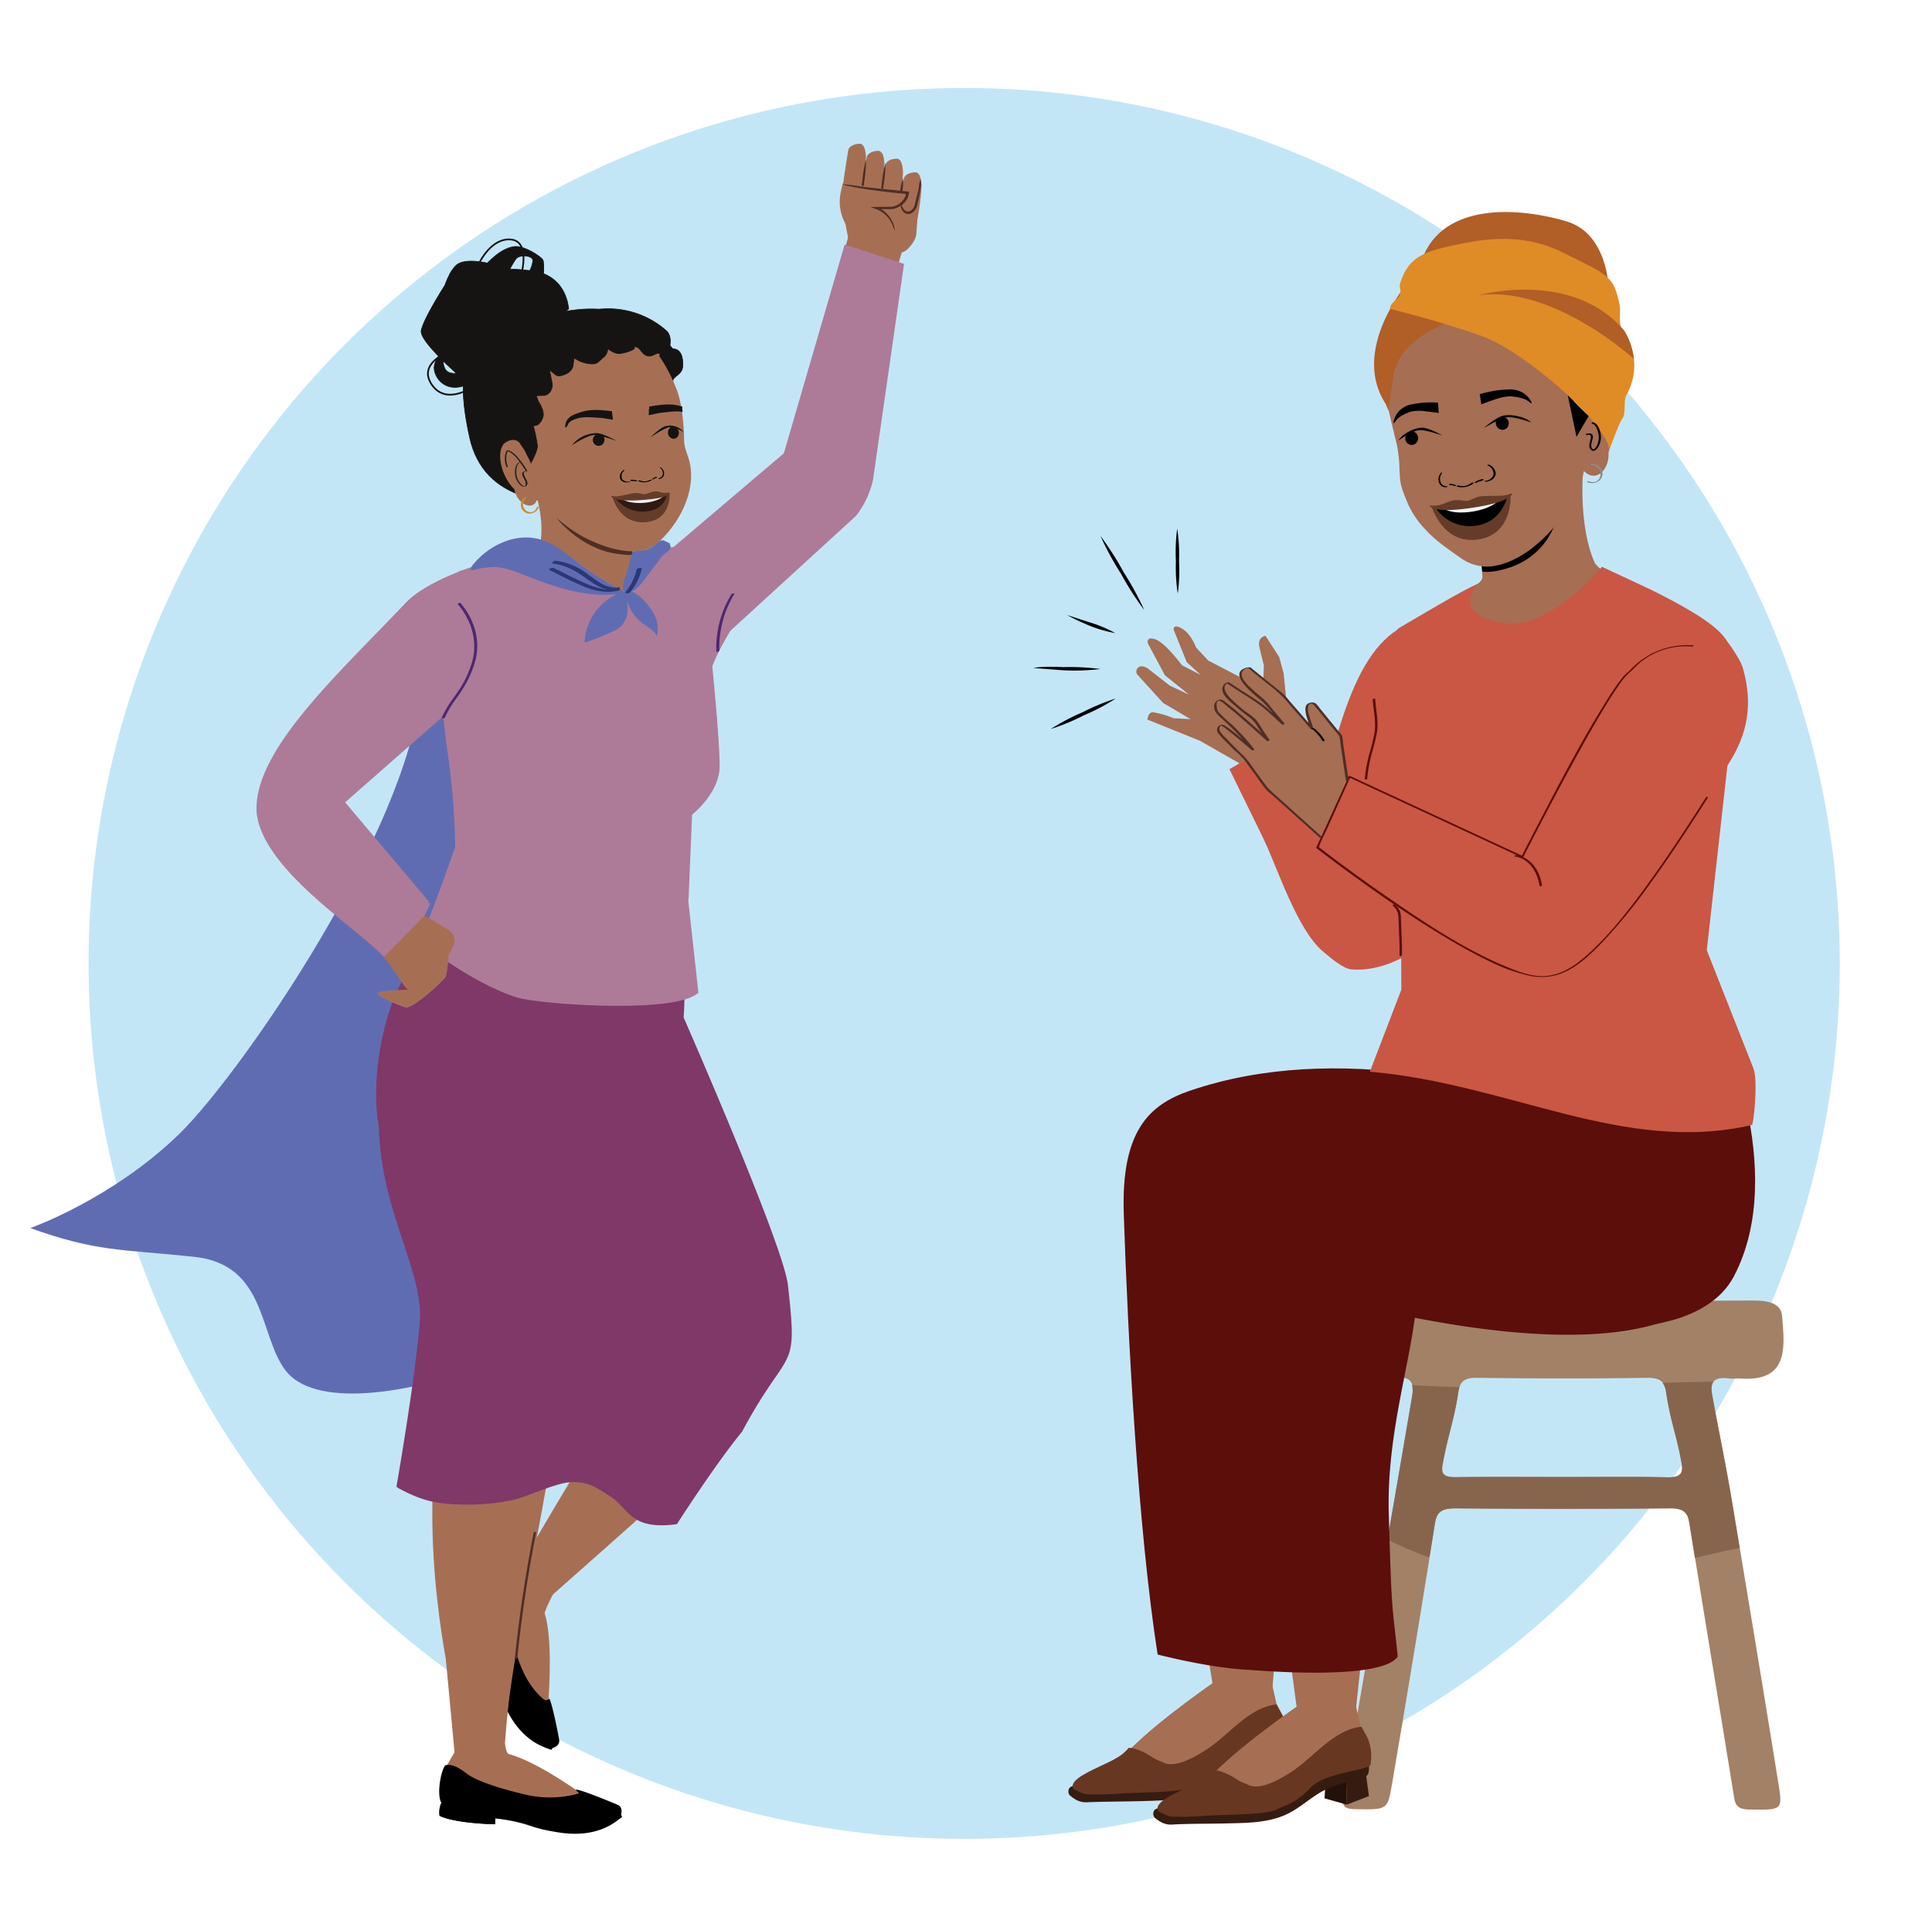 <svg xmlns="http://www.w3.org/2000/svg" viewBox="0 0 637.33 635.77"><defs><style>.cls-1{fill:#c3e6f7;}.cls-2{fill:#969696;}.cls-3{fill:#a38166;}.cls-4{fill:#87654d;}.cls-5{fill:#a66e53;}.cls-6{fill:#361b10;}.cls-7{fill:#4c2713;}.cls-8{fill:#683721;}.cls-9{fill:#22110b;}.cls-10{fill:#5c0e0b;}.cls-11{fill:#c95744;}.cls-12{fill:#4f2e25;}.cls-13{fill:#b15e27;}.cls-14{fill:#df8c26;}.cls-15{fill:#8a8a8a;}.cls-16{fill:#653c29;}.cls-17{fill:#f5f5f5;}.cls-18{fill:#ad7b98;}.cls-19{fill:#606cb2;}.cls-20{fill:#a66f54;}.cls-21{fill:#475a66;}.cls-22{fill:#803868;}.cls-23,.cls-28,.cls-29{fill:#161412;}.cls-23,.cls-28,.cls-29,.cls-30{stroke:#171413;stroke-miterlimit:10;}.cls-23{stroke-width:0.23px;}.cls-24{fill:#010101;}.cls-25{fill:#231f1f;}.cls-26{fill:#151312;}.cls-27{fill:#cd8c2a;}.cls-28{stroke-width:0.23px;}.cls-29{stroke-width:0.24px;}.cls-30{fill:none;stroke-width:0.57px;}.cls-31{fill:#643c2a;}.cls-32{fill:#311811;}.cls-33{fill:#f1edf6;}.cls-34{fill:#4d2770;}.cls-35{fill:#283975;}</style></defs><g id="Layer_10" data-name="Layer 10"><circle class="cls-1" cx="318.06" cy="317.88" r="288.85"/></g><g id="Layer_11" data-name="Layer 11"><path class="cls-2" d="M383.53,471.77l-1.14-1.7a12.34,12.34,0,0,1,1-.71A11.36,11.36,0,0,0,383.53,471.77Z"/><path class="cls-3" d="M515.3,429.22q31.69,0,63.39-.12c4.59,0,8.81.94,9.17,5,.92,10.5,2.21,21.86-13.68,20.73-1.21-.08-2.47.13-3.65,0-5.54-.77-6.39,1.51-5.66,5.54,2.36,13.06,4.52,23,6.69,36.12,5.09,30.76,10.22,61.52,15.16,92.29,1.36,8.49,1.08,8.42-9.53,8.25-3.27,0-4.65-.89-5.1-3.7-4.88-30.28-9.94-60.53-14.77-90.8-.56-3.53-1.88-4.91-6.4-4.88q-35.35.3-70.7,0c-4.64,0-6.23,1.14-6.85,5q-6.84,43.12-14.21,86.18c-1.43,8.43-1.64,8.23-11.93,8.1-4.12-.05-4.59-1.26-4.07-4.33,7.61-45,15.06-86.93,22.69-131.94.78-4.61-.41-6.82-6.38-6a45.77,45.77,0,0,1-6.09.05c-9,0-10.79-4.69-10.8-12.63,0-8.65,1.64-12.86,10.55-12.87q31.1,0,62.17,0Zm34.59,58.19c4.57.1,5.51-1.26,4.86-4.78-1.85-10.16-3.52-13-5.08-23.24-.52-3.38-1.8-4.86-6.43-4.79-18.66.29-37.34.25-56,0-4.27-.06-5.59,1.29-6.09,4.48-1.63,10.54-3.36,13.76-5.25,24.26-.62,3.4,1,4.06,4.6,4,11.76-.15,23.53-.06,35.3-.06C527.17,487.32,538.54,487.15,549.89,487.41Z"/><path class="cls-4" d="M571.51,496.51q1.18,7.13,2.36,14.24c-4.94,1-9.84,2.12-14.74,3.3q-.93-5.74-1.85-11.5c-.57-3.53-1.88-4.91-6.41-4.87q-35.34.29-70.7,0c-4.64,0-6.23,1.14-6.85,5.05q-.88,5.58-1.79,11.16A135.55,135.55,0,0,1,457.69,508c2.69-15.55,5.39-31.21,8.12-47.27a9,9,0,0,0,0-3.73q4.83.31,9.68.5l5.94.18a8.16,8.16,0,0,0-.34,1.47c-1.64,10.53-3.36,13.75-5.26,24.26-.61,3.39,1,4.06,4.6,4,11.77-.14,23.54-.05,35.31-.05,11.36,0,22.73-.17,34.09.08,4.56.1,5.5-1.26,4.86-4.78-1.85-10.16-3.52-13-5.09-23.24a6.52,6.52,0,0,0-1.16-3.16c5.6-.17,11.19-.31,16.79-.37-.76,1-.79,2.53-.43,4.5C567.18,473.45,569.34,483.43,571.51,496.51Z"/><polygon class="cls-5" points="419.77 556.97 421.95 529.44 395.81 530.04 400.07 556 419.77 556.97"/><polygon class="cls-5" points="447.29 563.84 450.31 536.11 424.17 536.7 427.82 563.84 447.29 563.84"/><path class="cls-5" d="M401.52,554.29s-18.6,12.71-28.45,22.6h0s4.87,10.39,10.75,9.7,38.12-20.8,38.12-20.8l-2.62-11.37Z"/><polygon class="cls-6" points="408.95 586 416.29 588.07 415.81 567.66 409.83 571.69 408.95 586"/><polygon class="cls-7" points="415.74 567.09 416.29 588.07 423.59 585.24 421.22 567.66 415.74 567.09"/><path class="cls-6" d="M354.68,593.65a6.82,6.82,0,0,0,4,1c6.78-.39,28-.05,32.58-1.6,6.63-2.27,5.66-.88,12-6.32s17.1-6.73,19.47-8.12-.92-11.57-.92-11.57-.26-2-2.16-1.65l-.3,0-5.71,5.69-15.74,8.75L389,588.72l-17.91.26-14.41-.62s-3.26.88-3.8,1.45a2.07,2.07,0,0,0-.09,2.42A10.31,10.31,0,0,0,354.68,593.65Z"/><path class="cls-8" d="M421.15,562.35c-9.37,1-15.95,10.41-23.53,15.15-3.39,2.13-10.36,6.37-14.37,3.76a13.69,13.69,0,0,1-3.49-1.71c-4.74-3.06-7.45-2.84-7.45-2.84a14.2,14.2,0,0,1-4,3.33c-2.84,1.74-9,4.09-12.26,6.39s-1.95,3.74-1.95,3.74,2.67,1.8,4.77,1.86,6,.08,10.93-.29,19.8-.22,23.41-2.11c2.66-1.39,5.92-1.66,11.2-7.21,4.84-5.09,19.1-5.64,19.68-7.49a15.7,15.7,0,0,0-1-9Z"/><path class="cls-5" d="M429.31,562s-18.6,12.71-28.46,22.6h0s4.88,10.39,10.75,9.69,38.13-20.79,38.13-20.79l-2.63-11.37Z"/><polygon class="cls-9" points="436.94 593.36 444.28 595.43 443.8 575.02 437.82 579.05 436.94 593.36"/><polygon class="cls-6" points="443.73 574.45 444.28 595.43 451.58 592.6 449.21 575.02 443.73 574.45"/><path class="cls-6" d="M382.67,601a6.66,6.66,0,0,0,4,1c5.8-.33,11.64-.23,17.45-.37,6.6-.16,13.31-.08,19.47-2.64,5.59-2.33,9.38-6.84,15-9.09a71.1,71.1,0,0,1,7.45-2.41,20.5,20.5,0,0,0,4.7-1.52c2.38-1.39-.92-11.58-.92-11.58s-.26-2-2.16-1.65l-.3,0-5.71,5.7-15.75,8.74L417,596.08l-17.91.26-14.41-.62s-3.26.89-3.8,1.45a2.07,2.07,0,0,0-.09,2.42A9.88,9.88,0,0,0,382.67,601Z"/><path class="cls-8" d="M449.13,569.71c-9.36,1-15.94,10.41-23.52,15.16-3.39,2.12-10.36,6.36-14.37,3.75a13.81,13.81,0,0,1-3.5-1.7c-4.73-3.07-7.44-2.85-7.44-2.85a14.4,14.4,0,0,1-4,3.33c-2.84,1.74-9,4.1-12.26,6.39s-1.95,3.75-1.95,3.75,2.66,1.79,4.77,1.85a107.79,107.79,0,0,0,10.92-.29c4.92-.38,19.81-.22,23.41-2.1,2.66-1.4,5.93-1.66,11.21-7.22,4.83-5.08,19.1-5.64,19.68-7.49a15.7,15.7,0,0,0-1-9C450.89,573,449.46,570.31,449.13,569.71Z"/><path class="cls-10" d="M566.71,336.19s23.7,50,5.23,85c-8.8,16.66-35.13,16.64-35.13,16.64l-27-34V347.67Z"/><path class="cls-10" d="M370.71,400.54c1.37,40.91,4.67,103.61,11.17,145.36,0,0,40.1,10.54,44.76,1.39,0,0,3.5-73.11,19-123.25,13.65-44.15,96.29-47,86-51.53-34-14.78-90.64-29.14-139.08-12.65C378.84,364.52,369.81,373.42,370.71,400.54Z"/><path class="cls-10" d="M404.29,417.67c-.22-2.64-.58-5.26-1-7.85a113,113,0,0,0-4.49-17.18A118,118,0,0,0,391.59,376a98.84,98.84,0,0,0-6.34-10.45c51.74-8.55,157.87,3.9,157.87,3.9s39.12,12.35,27.73,46.63c-15.1,45.42-127.46,15.9-166,1.78Z"/><path class="cls-10" d="M396.93,367.11a66.54,66.54,0,0,1,13.91,2.28,39.53,39.53,0,0,1-.68-7.15c.95-.78,1.95-1.58,3-2.38A89.1,89.1,0,0,1,425.6,368a111.68,111.68,0,0,1,12.95,11.79,101.13,101.13,0,0,1,10.65,13.39c.9,1.36,13.82,2.75,14.64,4.16-.15,0,0,8.14-.17,8.16,11.69,22.09-6.68,54.78-5.54,94.07,1,34.5,1.1,28.71,2.95,47-5.51,8.3-48.36,4.41-48.36,4.41C407.35,497.8,396.93,367.11,396.93,367.11Z"/><path class="cls-5" d="M522.23,155s-1.64,18.45,3.83,30.67c.76,1.7,9.41,7.82,9.41,7.82l-30.24,21.15c-9.05,2.61-12.86-.36-21.89-3.05l-4.24-13.41s9.54-5.24,9.87-7.41-2.21-18.36-2.21-18.36"/><path class="cls-5" d="M383.69,231.93l9.07,5.35-5.63-.3a28.7,28.7,0,0,0-6.91-2c-1.54.18-1.72,2.44-1.72,2.44l17.35,7,13.08,7.48,17.43-10.08-1.9-9.5-1-10.09L422,216.81l-4.51-7s-2.83.18-2,3.87,1.45,5.83,1.45,5.83l-.26,5.87-2.6.63-15.53-8.09-4-4.3s-2.1-6-6.34-6.91a.86.86,0,0,0-1,1.17l4.26,10.56,4.66,4.26-6.19-3.17s-5.45-7.34-8.69-8.55-2.61,1.25-2.61,1.25l5.63,10.57,8,6.41-6.4-3-7.2-5.63s-2.32-1.65-3.48,0a1.68,1.68,0,0,0,0,2Z"/><path class="cls-11" d="M471.71,239.2l-22.19,60.88L432.08,278.5c7.88-32.39,13.62-64.85,32.52-72.6Z"/><path class="cls-11" d="M426.36,241.78l-20.79,12,11.21,22.9c4.79,10.09,11.07,29.89,19.54,37.17,3.53,3,7,5.78,9.54,6,19.65,1.58,37.24-21.1,37.24-21.1Z"/><path class="cls-11" d="M487.76,192.46c-6.44,3-14.33,7.76-26.29,14.78-5,2.92-5.71,50.12-5.71,50.12l6.39,36.34.12,32.84L451.89,353.6c45.91,3.95,83.81,27.35,126,17.59.55.47,2.19-14.92.47-18.84l-15.32-38.82,7.14-63.95.57-35.18L544.1,194.33,528.43,187s-17.88,22.17-34.07,18.37S487.76,192.46,487.76,192.46Z"/><path class="cls-11" d="M556.94,201.14c-7-4.08-13.12-6.94-13.12-6.94-6.05,3.09-42.42,76.13-42.42,76.13l-54.63-17-12.1,26.88s68,33.36,78.65,33.36c8-.08,41.09-36.66,56.9-61.56,6.41-10.05,8-19.64,4.85-31.13-.58-2.64-3.54-6.85-5.92-10.17C566.55,207,560.81,203.41,556.94,201.14Z"/><path class="cls-10" d="M562.71,263.18c-5.82,9.16-11.77,18.26-18.11,27.09-5.75,8-11.8,16-18.92,22.86-4.39,4.23-9.37,8.3-15.64,8.89-4.65.44-9.58-1.57-13.78-3.33-12.93-5.44-24.91-13.35-36.46-21.24q-12.19-8.32-23.92-17.33a3.41,3.41,0,0,1-.73-.57c-.11-.18-.08.09,0-.28.67-2,1.76-3.91,2.62-5.81l7.29-16.2.49-1.08-.73.23,19.3,8.94,30.75,14.25,7,3.27a.7.7,0,0,0,.72-.23q7.1-14,14.57-27.78c3.73-6.9,7.53-13.77,11.57-20.49,1.59-2.66,3.22-5.3,5-7.84a22.5,22.5,0,0,1,3.58-4.43c1.46-1.22,2.68-2.71,4.21-3.9a23.86,23.86,0,0,1,16.62-4.89c.2,0,.93-.34.51-.38a25.75,25.75,0,0,0-21.22,8.5c-.24.25-.48.37-.92.76a14.19,14.19,0,0,0-1.64,1.82,73.6,73.6,0,0,0-4.56,6.64c-8.32,13.21-15.55,27.15-22.76,41-1.93,3.7-3.85,7.4-5.73,11.12l.72-.23-19.29-8.95-30.75-14.25-7.05-3.26a.69.69,0,0,0-.73.23l-9.21,20.46-1.31,2.92a.06.06,0,0,0,0,.08c4.44,3.47,9,6.81,13.54,10.1,9.51,6.87,19.21,13.49,29.28,19.51,4.89,2.91,9.88,5.7,15,8.12A55.55,55.55,0,0,0,504.9,322a18.53,18.53,0,0,0,9.79-.69c5.4-1.94,9.91-6.31,13.82-10.35a178.51,178.51,0,0,0,16-19.64c5.38-7.42,10.47-15.06,15.44-22.77l3.48-5.44c.16-.27-.62-.16-.74,0Z"/><path class="cls-5" d="M435.73,276.32l-17.9-16.07L410.37,250a102.57,102.57,0,0,1-8.25-8.43c-.87-1.53,0-2.07.66-2.44s10.55,8.22,10.55,8.22-1.87-2.43-4.84-5.61-7.23-6.42-7.49-7.52c-.53-2.2.14-3.16,1.29-3.34s16,13.44,16,13.44l-4.66-6.94s-8.91-6.47-9.94-9.12,1.28-3,1.28-3l11.21,7.44,7,6.19-6.19-7.4s-7.56-6-7.92-8.61S412,220.3,412,220.3l11.05,9,9.59,11.06c-.52-1.94-1.72-4.44-1.68-6.45.14-2.9,2.59-1.61,2.59-1.61l8.59,10.49,2.18,14.72"/><path class="cls-12" d="M436.13,276.17,419,260.75a10,10,0,0,1-1.5-1.72l-4.29-5.87a26.56,26.56,0,0,0-3.08-3.9q-2.77-2.58-5.34-5.34c-.79-.85-2.24-2-2.51-3.16a1.34,1.34,0,0,1,.36-1.23c.19-.24-.18-.22.18-.1a9.73,9.73,0,0,1,2.42,1.68c1.15.89,2.28,1.81,3.4,2.74q2.19,1.83,4.34,3.69c.15.14.95-.11.81-.29a68.88,68.88,0,0,0-7.6-8.32,38.79,38.79,0,0,1-4.3-4.1c-.6-.76-1.06-4.05.48-3.61a7.86,7.86,0,0,1,2,1.46c1,.79,2,1.61,3,2.44,2.25,1.91,4.45,3.85,6.64,5.81q2,1.78,4,3.58c.14.13.92-.13.83-.27l-2.46-3.67a25,25,0,0,0-2.22-3.3,32.66,32.66,0,0,0-3.24-2.48,48.44,48.44,0,0,1-5.26-4.65c-1.11-1.2-2.8-3.65-.66-4.71-.33.17-.33-.16-.14.1a2.85,2.85,0,0,0,.6.4l1.95,1.29c2.8,1.86,5.77,3.58,8.45,5.61,2.48,1.88,4.73,4.15,7.07,6.21.16.14.95-.12.81-.3l-3.26-3.89c-1-1.15-1.87-2.46-2.95-3.52-1.29-1.27-2.79-2.35-4.11-3.61s-4.47-3.81-3.7-6a2.37,2.37,0,0,1,2.07-1.28c.21,0-.19-.07,0,0a7.52,7.52,0,0,1,1.21,1l5.14,4.17a45.3,45.3,0,0,1,6,5.36l8.2,9.47c.12.14.89-.06.84-.26-.36-1.28-.86-2.51-1.23-3.79-.31-1-.84-2.75-.2-3.77.51-.82,1.32-.42,1.79.12,1.78,2.06,3.45,4.21,5.17,6.32l2.47,3a3.13,3.13,0,0,1,.67,1,23.55,23.55,0,0,1,.41,2.76l.68,4.63,1.06,7.12c0,.18.89,0,.86-.23l-1.06-7.12-.74-5a10.84,10.84,0,0,0-.38-2.55,6.71,6.71,0,0,0-1.09-1.36l-3.08-3.76-3.16-3.87a8.24,8.24,0,0,0-1.34-1.59,2.48,2.48,0,0,0-2.84.3c-.75.78-.57,2.13-.38,3.08.33,1.7,1.06,3.3,1.53,5l.83-.26-7.83-9a20.53,20.53,0,0,0-2-2.24c-1.52-1.31-3.12-2.53-4.68-3.79l-5.32-4.32c-.27-.21-.58-.58-.91-.66a3.9,3.9,0,0,0-1.92.36c-5.23,2,3.39,8.74,5.2,10.27,2.78,2.35,4.93,5.5,7.27,8.29l.81-.3c-2.33-2-4.57-4.3-7-6.18-2.73-2.09-5.8-3.85-8.67-5.76l-2-1.31a1.73,1.73,0,0,0-.78-.41c-1.41-.12-2.32,1.49-2.09,2.67.38,1.93,2.42,3.5,3.8,4.73,1.74,1.54,3.56,3,5.42,4.38a10.08,10.08,0,0,1,2.38,2.85l3.2,4.76.84-.26c-3.77-3.45-7.57-6.86-11.49-10.13-1-.83-2-1.65-3-2.41a4,4,0,0,0-1.6-.93,2.14,2.14,0,0,0-2.23,1.83c-.28,2,1,3,2.27,4.23a91.24,91.24,0,0,1,10.25,10.74l.81-.29q-2-1.71-4-3.38a49.69,49.69,0,0,0-5.81-4.52,1.67,1.67,0,0,0-2.25,2.41,20.39,20.39,0,0,0,2.54,2.8c1,1,2,2.05,3,3a26.72,26.72,0,0,1,3.07,3l4.25,5.82a48.57,48.57,0,0,0,2.89,3.94c.75.83,1.72,1.54,2.55,2.29l5.66,5.08,9.69,8.7c.17.15.95-.17.8-.3Z"/><path d="M387.91,185.15a57.65,57.65,0,0,1,.43-10.75,58.35,58.35,0,0,1,.6,10.73,57.72,57.72,0,0,1-.42,10.75A57.54,57.54,0,0,1,387.91,185.15Z"/><path d="M370.67,188.8a101.16,101.16,0,0,1,6.8,12.48,97.75,97.75,0,0,1-7.66-11.95,100.1,100.1,0,0,1-6.8-12.51A98.1,98.1,0,0,1,370.67,188.8Z"/><path d="M359.43,205.33a42.18,42.18,0,0,1,8.47,3.55,41.12,41.12,0,0,1-8.82-2.58,73.88,73.88,0,0,1-7.11-3.39Z"/><path d="M340.88,220.4c3.32-.69,9.88-.28,9.88-.28a77.19,77.19,0,0,1,12.25.62,73.35,73.35,0,0,1-12.31.41Z"/><path d="M357.14,235a73,73,0,0,1,10.93-4.54A65.74,65.74,0,0,1,357.55,236a68.59,68.59,0,0,1-10.93,4.53A72,72,0,0,1,357.14,235Z"/><path d="M488.81,186.83a33.86,33.86,0,0,1,6.2-3.38c2.56-.89,7-1,18.4-12.11,0,0-2.77,13-17.91,16.64,0,0-3.91,1.06-6.54.59Z"/><path class="cls-5" d="M470.65,109.22a1.75,1.75,0,0,1-.13.28l.16-.14Zm-6.59,2.58,0,.12c.09-.1.19-.2.27-.3S464.06,111.8,464.06,111.8ZM522,157.87l.49-2.49c3.64,3.94,8.5,0,8.13-6.16,1.32-3.24,2.43-13.63-.43-16.5l-.35-.43c-1.92-1.17-5.13-1.42-6.19,1.07-.32,1.07.18,2.3-.13,3.37a28.21,28.21,0,0,1-2.31,4.72,66.9,66.9,0,0,1-1.9-8.46c-.25-2.73-3.28-10.29-8.67-13.42,0,0-1.27-9.57-3.86-12.09l-.82-.17c-.47.07-.76.26-1.22.33,0-.15.11-.31.07-.6a5.29,5.29,0,0,1-2,.45c.13-.17.42-.36.4-.5a9,9,0,0,1-1.86.28c.13-.17.4-.5.38-.64-.73.4-1.24.18-1.86.28a1.11,1.11,0,0,0,.22-.62,4.13,4.13,0,0,1-1.84.42c.13-.17.25-.47.38-.64-.73.4-1.24.19-1.86.28-.16,0,.27-.33.24-.48a5.45,5.45,0,0,1-1.53.38c0-.14.27-.33.25-.47a5,5,0,0,1-2,.3l.38-.64a2.22,2.22,0,0,1-1.82.56c.14-.17.4-.5.38-.64a3.15,3.15,0,0,1-2.44.66c.16,0,.4-.5.38-.64a3.1,3.1,0,0,1-2.11.75c.14-.17.25-.48.52-.81a3.22,3.22,0,0,1-2.89.87c.16,0,.25-.47.23-.62-.54.67.52-.22-.28-.25,0,0-1.7.84-1.72.7-.56.52,1.28-2.66.5-2.55.11-.31-4.41.93-4.14.6-.7.68-.58.37-1.53.36,0,0-3,2.19-2.84,2-.67.82-1.11.28-2.06.27.13-.16.65.52.78.35-.54.66-.44-.08-1.21,0,0-.14-2.68-.55-2.7-.69-.71.54-.45.56-1.38.7,0-.14-.35,1.66-.22,1.49-.53.67-.57.2-1.37.17l-.69.64c-.67.83.35.36-.6.36,0-.1,3.57-.08,3.68-.29a5.55,5.55,0,0,1-1.87,1.18c0-.14.09-.45.07-.59a3.11,3.11,0,0,1-2.35,1.22c.15,0,.26-.33.24-.47a2.41,2.41,0,0,1-2.53,1.11v0a4.9,4.9,0,0,1-2,1.35.61.61,0,0,1,.22-.62l-.62.1a10,10,0,0,0-1.33,3.83s-4.22,9-3.27,14.23,3.24,14.09,3.73,16.35a45.47,45.47,0,0,1,.78,7.18c.15,4.67.31,5.89,2.14,10.33a29.77,29.77,0,0,0,6.35,10c3.24,3.62,7.55,6.53,11.64,9.42a15,15,0,0,0,9.76,2.87c9.68-1,18.25-8.92,23.47-16"/><path class="cls-13" d="M460,122.24c2.53-8.86,11.5-14.9,30.77-20.22a71,71,0,0,1,35.68-.42C513.17,74.85,484.79,80,478.43,81s-35.49,30.61-21.28,52.32l.85,2.12S459.57,123.85,460,122.24Z"/><path class="cls-13" d="M530.65,95s-.27-18-14-22c-18.35-5.34-42.3-5.34-48,14Z"/><path class="cls-14" d="M535.25,138c1.21-1.65.22-5.66,1.2-7.46,5.14-9.38,1.87-17.33-1.3-21.88-1.38-2-.44-5.94-.82-7.8-2-9.73-3.17-9.87-19.26-17.77C502,76.67,489.15,79,481.76,80.47c-11.84,2.41-17,3.94-19.9,13-.38,1.18.34,2,.08,3.38-.37,2-3.29,2.62-3.42,5.08,0,0,16.23,3.88,30.42,9s41.62,29.14,41.89,37.52C530.84,148.76,533.92,139.83,535.25,138Z"/><path class="cls-13" d="M539,118.43s-26.66-24.43-51.32-21c0,0,30.91-8.81,48.28,11.85l.46.86a21.75,21.75,0,0,1,2.43,7.27Z"/><path class="cls-15" d="M524.85,153.5a3,3,0,0,1,3.08,2.38,2.94,2.94,0,0,1-.34,2,2.12,2.12,0,0,1-.9.88,2.67,2.67,0,0,1-2.56,0c-.17-.08-.78.18-.53.3a3.64,3.64,0,0,0,2.91.09,3.51,3.51,0,0,0,1.31-.79,3.14,3.14,0,0,0-.09-4.32,3.45,3.45,0,0,0-2.61-1c-.13,0-.37,0-.44.17s.06.17.17.17Z"/><path d="M517.17,130.41l2.89,13.74,4-6.85S519.14,132.36,517.17,130.41Z"/><path d="M523.51,143.5c.45-.07,1.13-.17,1.27.4a3.37,3.37,0,0,1-.18,1.44c-.25,1-.64,2.34.28,3.11,1.16,1,2.34-.8,2.72-1.72a6.34,6.34,0,0,0,.35-3.89c-.3-1.33-.9-3.1-2.38-3.5-.28-.08-.78.33-.38.44,1.23.33,1.75,1.84,2,2.94a6.07,6.07,0,0,1-.08,3.48,3.79,3.79,0,0,1-1.17,1.92c-.4.27-.73-.11-.89-.48-.38-.95.17-2.1.34-3a1.53,1.53,0,0,0-.17-1.26c-.39-.46-1.15-.4-1.68-.32-.36,0-.51.54-.06.48Z"/><path d="M481.31,160.23a4.45,4.45,0,0,0,4-.86c.23-.19,1.11-.17.78.11a6.36,6.36,0,0,1-5.46,1.08c-.16-.06-.15-.18,0-.26a1,1,0,0,1,.66-.07"/><path d="M486.54,159.08a7.13,7.13,0,0,1,2.4-1,.55.55,0,0,1,.4.06c.08.06.11.14,0,.21a2.77,2.77,0,0,1-1.32.51.49.49,0,0,1-.44-.1c-.1-.1,0-.2.15-.21a2.24,2.24,0,0,0,1.06-.42l.43.27a6.36,6.36,0,0,0-2.15.89.57.57,0,0,1-.46,0c-.1,0-.22-.16-.09-.24"/><path d="M490,158.67a3.47,3.47,0,0,0,2.51-1.61c.58-1.25-.39-2.95-1.75-3.49-.15-.06-.09-.17,0-.22a.8.8,0,0,1,.55,0,3.54,3.54,0,0,1,2.12,2.94,2.81,2.81,0,0,1-2,2.33,5.7,5.7,0,0,1-1.09.32c-.15,0-.43,0-.53-.09s0-.18.18-.21"/><path d="M479.39,160a.13.13,0,0,0-.16-.17,1.2,1.2,0,0,1-.82-.14c-.07.12-.14.24-.22.36a3.58,3.58,0,0,1,1.66.33.29.29,0,0,0,.32-.1c.06-.06.11-.2,0-.25"/><path d="M480.17,160a4.07,4.07,0,0,0-1.86-.36.35.35,0,0,0-.25.16.15.15,0,0,0,0,.21"/><path d="M477.31,160.45a2.07,2.07,0,0,1-1.92-1,3,3,0,0,1,.3-3.33.12.12,0,0,0-.08-.21.39.39,0,0,0-.33.17,3.3,3.3,0,0,0-.66,2.89,2.35,2.35,0,0,0,1.8,1.76,2.38,2.38,0,0,0,.75,0c.1,0,.28-.08.31-.21s-.07-.17-.17-.15"/><path d="M466.45,142.45a2.48,2.48,0,0,0-2.47.8,2.37,2.37,0,0,0-.4,1.12,2.29,2.29,0,0,0,.84,2,2.1,2.1,0,0,0,2.45.06,2.33,2.33,0,0,0,.74-2.85,2.13,2.13,0,0,0-1.16-1.1"/><path d="M475.89,143.7S471.2,141,469,141.13c-3.18.15-6.78,2.46-7.65,4.18,0,0,4.71-3.35,7-3.4S475.89,143.7,475.89,143.7Z"/><path d="M493.9,138.14a3,3,0,0,1,2.84-.25,2.21,2.21,0,0,1,.81.93,2.27,2.27,0,0,1-.23,2.12,2.11,2.11,0,0,1-2.33.77,2.31,2.31,0,0,1-1.53-2.51c0-.17-.2-.47.44-.94"/><path d="M489.37,141.26s4.29-3.72,6.61-4.14c3.39-.61,7.74.78,9.09,2.24,0,0-5.79-2.13-8.17-1.64S489.37,141.26,489.37,141.26Z"/><path d="M474.36,132.88l.15,1.93c0,.48.07,1,.11,1.46-1.67-.28-3.09-.44-4.16-.53a13.76,13.76,0,0,0-4.7,0,13,13,0,0,0-2.89,1.17,8.75,8.75,0,0,0-1.5.95c-1,.89-1.41,1.82-1.6,1.75s0-.86.06-.95a7.58,7.58,0,0,1,2.08-3.43,8.9,8.9,0,0,1,2.91-1.62,31.75,31.75,0,0,1,9.54-.76"/><path d="M488.13,130.05l.3,1.91.24,1.45c1.7-.68,3.16-1.18,4.28-1.53a16.32,16.32,0,0,1,5-1.11,14.7,14.7,0,0,1,3.35.44,9.36,9.36,0,0,1,1.81.56c1.3.61,1.92,1.42,2.1,1.32s-.24-.84-.28-.91a7.77,7.77,0,0,0-3-2.84,10,10,0,0,0-3.46-.87,37.82,37.82,0,0,0-10.3,1.58"/><path class="cls-16" d="M485.43,166.16c4.94-.74,12.86-2.54,12.86-2.54s.79,12.68-10.67,14.39-15.23-10.53-15.23-10.53S480.49,166.89,485.43,166.16Z"/><path d="M485.38,166.16c2.35-.35,11.76-2.17,11.76-2.17s-1.56,8.15-10.06,9.42a13.48,13.48,0,0,1-13.47-5.83Z"/><path class="cls-17" d="M485.34,166.54c2.34-.35,9.43-1.83,9.43-1.83s-2.17,3.06-9.22,4.11-9.67-1.21-9.67-1.21Z"/><path class="cls-16" d="M471.76,166.81a17.44,17.44,0,0,0,2.83-.11c1.92-.47,3.06-1.18,4.45-1.5,2.38-.55,4,.21,5.1.05s2.42-1.37,4.86-1.54c1.42-.1,5-.08,7-.2a17.19,17.19,0,0,0,2.74-.72c.36,0,.08,2.79-13.06,4.75S471.43,167,471.76,166.81Z"/><path d="M432.52,240.45a2.27,2.27,0,0,1,1.11.75c.34.32.67.66,1,1a15.53,15.53,0,0,1,1.66,2.29c.11.19.76-.07.69-.18a15.27,15.27,0,0,0-1.75-2.41c-.33-.36-.67-.71-1-1a2.28,2.28,0,0,0-1.21-.71.72.72,0,0,0-.49.13c-.11.08-.09.15,0,.17Z"/><path class="cls-10" d="M452.84,230.8c.23,3.71,1.16,7.39.57,11.11a75.82,75.82,0,0,1-1.85,7.38,49,49,0,0,0-1.33,7.79c0,.26.77.1.79-.12a50.27,50.27,0,0,1,1.34-7.8,73.28,73.28,0,0,0,1.91-7.73c.51-3.63-.4-7.23-.63-10.85,0-.19-.82,0-.8.22Z"/><path class="cls-10" d="M499.68,282.58c4.83.67,7.55,5.29,8.19,9.75,0,.25.84.07.8-.22-.65-4.62-3.53-9.26-8.5-9.95a.69.69,0,0,0-.56.15c-.1.12-.13.25.07.27Z"/><path class="cls-10" d="M462.47,315.2c.09-2.76-.07-5.54-.17-8.3-.05-1.31-.1-2.62-.16-3.93a7.78,7.78,0,0,0-.31-2.3,6.92,6.92,0,0,0-1.71-2.21c-.14-.14-.87.16-.76.27a6,6,0,0,1,1.75,2.44,9.63,9.63,0,0,1,.23,2.15c.06,1.33.12,2.67.16,4,.1,2.69.25,5.4.17,8.09,0,.11.79,0,.8-.21Z"/><path class="cls-18" d="M249.12,196.67s-18.9,22.18-17,39.1-14.35-9.85-14.35-9.85l5.19-21L236.68,201"/><path class="cls-18" d="M239.24,188.41c2.66-.55,5.15,1.37,7,3.34,1.48,1.57,12.19-15.38,11.7-13.28-.35,1.48-18.65,30.27-19.74,31.33-4.56,4.45,0,1.64-5.41,5-1.7,1-3.92,1.78-5.65.78s-2.13-3-2.46-4.87c-.82-4.66-1.46-9.43-.85-14.13s2.57-9.38,6.2-12.42"/></g><g id="Layer_12" data-name="Layer 12"><path class="cls-19" d="M174.24,191.27S226.12,242.2,226,307.84s-40.32,140.37-47.53,148c0,0,27.45-22.38-9.76-8.17s-65.51,16.15-74.45,4.59S88.13,417.21,64,414.67s-32.09-1.61-54-9.47c0,0,26.93-9.51,49-30.93s86.1-115,79.9-160.11"/><path class="cls-20" d="M297.13,83.32l-16.87-2.58s-3.34-15.48-2.66-17.28l26.06-4.71-1.4,18.6C302.11,79.39,299.18,83.35,297.13,83.32Z"/><path class="cls-20" d="M303.9,60.45A1.32,1.32,0,0,1,304,61c0,2.48-1.1,13.21-2.46,13.55s-5.1-.79-5.23-2.24,1.87-13.45,1.87-13.45.45-1.89,3.69-2C303.78,56.69,303.9,60.45,303.9,60.45Z"/><path class="cls-20" d="M297.81,56a1.24,1.24,0,0,1,.07.51c0,2.48-1.11,13.21-2.47,13.54s-5.11-.78-5.22-2.23,1.87-13.46,1.87-13.46.43-1.87,3.67-2C297.71,52.23,297.81,56,297.81,56Z"/><path class="cls-20" d="M291.67,53.45a1.47,1.47,0,0,1,.06.51c0,2.48-1.11,13.2-2.46,13.55s-5.1-.81-5.24-2.25,1.87-13.45,1.87-13.45.44-1.88,3.68-2.05C291.68,49.75,291.67,53.45,291.67,53.45Z"/><path class="cls-20" d="M285.58,51.11a1.09,1.09,0,0,1,.06.51c0,2.48-1.1,13.21-2.46,13.55s-5.1-.81-5.22-2.24,1.87-13.45,1.87-13.45.43-1.88,3.66-2.06C285.49,47.32,285.58,51.11,285.58,51.11Z"/><path class="cls-12" d="M296.94,67.63a4.23,4.23,0,0,0-.44-.51,20.55,20.55,0,0,1,.36-3.13,20.79,20.79,0,0,1,1-5.19,20.54,20.54,0,0,1-.31,5.19A21.25,21.25,0,0,1,296.94,67.63Z"/><path class="cls-12" d="M290.17,68.58a39.11,39.11,0,0,0,1.28-7.36,39.87,39.87,0,0,0,.63-7.47,41.6,41.6,0,0,0-1.25,7.44A43.66,43.66,0,0,0,290.17,68.58Z"/><path class="cls-12" d="M283.79,67.47a43,43,0,0,0,1.28-7.39,44.39,44.39,0,0,0,.63-7.47A41.11,41.11,0,0,0,284.42,60,38.91,38.91,0,0,0,283.79,67.47Z"/><path class="cls-20" d="M283.86,82l-4.64-7.61a15.09,15.09,0,0,1-1.85-11.11l.66-2.92,21.08,3s-2.52,7.36-8.2,5.42l5.68,6Z"/><path class="cls-12" d="M295.1,76.08a25.77,25.77,0,0,0-1-2.5,9.59,9.59,0,0,0-5.13-4.6l-1.88-.71h2l5.16-.05-.08,0a5.81,5.81,0,0,0,4.7-4.09,3,3,0,0,0,.07-.51l.4.44c-6-.61-11.37-1.22-15.24-1.91-2-.31-3.48-.64-4.56-.88a6.56,6.56,0,0,1-1.62-.48,57.19,57.19,0,0,1,6.26.76c3.91.5,9.27,1,15.27,1.64l.4,0v.41a5.16,5.16,0,0,1-.1.67,5.71,5.71,0,0,1-2.1,3.26,8.27,8.27,0,0,1-3.28,1.48l-.07,0-5.19,0,.13-.72a9.61,9.61,0,0,1,5.26,5.11,7.11,7.11,0,0,1,.59,2C295.16,75.73,295.18,76.05,295.1,76.08Z"/><path class="cls-12" d="M297.23,67c.15-.06.1,1,1,2.12a1.71,1.71,0,0,0,2,.54,3.24,3.24,0,0,0,1.56-2.33c.53-2.26,1.14-4.3,1.34-5.73a7.69,7.69,0,0,1,.52-2.44,5.33,5.33,0,0,1,.11,2.51,49.24,49.24,0,0,1-1.17,5.9,3.93,3.93,0,0,1-2.09,2.87,2.16,2.16,0,0,1-1.69,0,2.52,2.52,0,0,1-1.09-.9,3.38,3.38,0,0,1-.63-1.81C297.12,67.26,297.17,67,297.23,67Z"/><polygon class="cls-20" points="298.59 79.4 295.85 88.84 278.66 82.2 280.82 74.73 298.59 79.4"/><path class="cls-20" d="M169,521.38s25.13-44.46,37.39-61.06c8.43-11.41,15.6-19.86,19.25-24,10.24,7.85-.07,34.2,9.71,42.61-15.23,13.8-55,49-56,49.84C176.24,531.23,166.88,525.08,169,521.38Z"/><path class="cls-20" d="M171,523.2c3.2.66,6.42,1.72,8.26,3.44,1.21,1.14,4.81-5,5.21-3.57-1.34.82-4.95,8.79-4.8,9.26,3.1,9.62,1,31.8,1,31.8s-5.08,1.49-9.24-4.31c-3.42-4.76-6.11-28.91-7-37.42A45.63,45.63,0,0,1,171,523.2Z"/><path d="M156.05,522.29a99.46,99.46,0,0,1,10.41.26,36.78,36.78,0,0,1-.08,4.89c.07,5.39,2.87,15.2,4.64,20.22,2.36,6.69,5.14,10,7.17,12s2.25,1.24,3,.81c.83,1,2.86,11.08,3.27,13.57s-3.25,3-3.25,3l-5-3.31-3.92-3.39-2.69-4.51-5.69-11.08-3.94-12.91s-6.48-13.46-6.37-16.4C153.6,524.37,154.62,523.28,156.05,522.29Z"/><path d="M153.77,524.52A52.55,52.55,0,0,0,158.1,535c5.73,10.51,6.46,14.69,7.45,18.78a51.89,51.89,0,0,0,2.07,7c5,13.22,14.32,15.77,14.63,15.92a1.28,1.28,0,0,1-.37.64,32.21,32.21,0,0,1-3.27-1.26c-2.85-1.31-8.75-4.74-12.77-14.88a47.75,47.75,0,0,1-2.37-6.62A53,53,0,0,0,159,542.3l-1.66,1s-6.68-10.82-7.48-16.92C152.26,524.55,153.77,524.52,153.77,524.52Z"/><path d="M151.33,525.39a84,84,0,0,0,7.5,17l-1.46.84s-6.68-10.82-7.48-16.92A12.37,12.37,0,0,1,151.33,525.39Z"/><path class="cls-18" d="M206.09,181.9c2.66,1.44,24.46-3,24.46-3s6.81,57.66,6.85,73.9c0,8.85-9.09,16-9.09,16l-1.17,27.93-30.91,16.19-46.45-16.05a240.83,240.83,0,0,0-2-47.8c-3.73-26.52-1.42-27.09.28-37.86s2-23.61,4-22.87l25.57-7.69C187.34,200.14,199.07,183.46,206.09,181.9Z"/><path class="cls-20" d="M189.17,385.22c.3,1.09-6.67,53.41-9.12,66.6s.92,29.61.66,35-14,69.73-14.3,90c-6,5.41-9.74-8.82-16.31-16.22-.92-.82-10.92-44.7-6.27-82.93,1.09-9-2-56.9-2.2-53.27,0,0-3-37.71-2.84-41.3s8.75-16.31,8.75-16.31Z"/><path class="cls-20" d="M147.07,547.4c7.35,1.49,16.38,2.53,22.7-1.33-1.51,9.47-2.78,22.88-3.2,29.1.25,2.07.67,3.42,1.34,3.6,9.78,2.54,25.66,14.3,25.66,14.3s-1.5,5.38-8.63,5.78-38-15.54-38-15.54l3-5.17Z"/><path class="cls-21" d="M213.21,348.33a40.14,40.14,0,0,1-4.15,1.56,59.33,59.33,0,0,0-18.17,10.88c-2,1.79-3.24,3-3.33,2.92s.22-.38.72-1a30.86,30.86,0,0,1,2.25-2.35,48.64,48.64,0,0,1,18.35-11,31.41,31.41,0,0,1,3.15-.87A3.48,3.48,0,0,1,213.21,348.33Z"/><path class="cls-21" d="M189.34,324.65a8.78,8.78,0,0,1,0,1.84c0,1.18-.12,2.89-.27,5-.29,4.22-.86,10-1.79,16.42s-2.06,12.13-3,16.25c-.47,2.07-.87,3.73-1.18,4.87a9.25,9.25,0,0,1-.55,1.76,8.32,8.32,0,0,1,.26-1.82c.25-1.32.56-3,.94-4.92.79-4.14,1.82-9.88,2.75-16.25s1.58-12.16,2-16.36c.2-2,.37-3.64.51-5A8.23,8.23,0,0,1,189.34,324.65Z"/><path class="cls-22" d="M125,372c-.83-4.5-2.79-19.93,4-40.08,4.92-14.53,26.36-42.91,26.36-42.91l69,9.58.71,1.81s1.35,24.49.44,35.29c0,0,32.9,75,34.4,88.24,3.41,30.14.53,19.19-15.11,48.44-8.63,10.43-21.51,30.52-21.51,30.52-15.7,2.1-15.71-5.25-22-9.19-4.85-3-6.73-4.66-12.42-4.7-5.21,0-14.92,4.94-20,6a74.25,74.25,0,0,1-15.67,1.42c-8.81-.07-14-1.16-21.78-5.42l-.64-.46s6.15-35.26,7.7-54.26C139.82,419.51,125.68,399.92,125,372Z"/><path class="cls-18" d="M150.14,279.5s-8.42,24.38-10.88,28.45,22.55,19.46,33.07,21.59,51,4.76,58.06-2l-5-45.44Z"/><path d="M204.53,599.82s1.56-3.34-.76-4.33-12.44-5.16-13.74-5c0,.86,2.26,1-.52,1.62a35.21,35.21,0,0,1-15.72.11c-5.19-1.2-14.44-3.62-19-6.45-1.53-.95-4.82-4.15-7.94-3.3-1.63,2.16-3.11,11.32-.68,13s17.26,3.43,17.26,3.43l13,3.59,12.41,1.15,5.24.14,5-1.49Z"/><path d="M145.54,594.85a52.09,52.09,0,0,0,11.19,2c11.94.81,15.86,2.44,19.84,3.79a51.79,51.79,0,0,0,7,2c13.82,2.9,21-3.63,21.29-3.81a1.26,1.26,0,0,1,.33.65,28,28,0,0,1-2.81,2.08c-2.63,1.71-8.69,4.85-19.41,2.81a51.29,51.29,0,0,1-6.85-1.55A52.45,52.45,0,0,0,163.37,600l-.09,1.91s-12.72-.16-18.29-2.77A7.63,7.63,0,0,1,145.54,594.85Z"/><path d="M145,597.38a84.41,84.41,0,0,0,18.4,2.8l-.08,1.68s-12.72-.16-18.29-2.77A12.58,12.58,0,0,1,145,597.38Z"/><path class="cls-20" d="M174.09,155.57s6.13,12.76,4.11,23.86a8.49,8.49,0,0,1-1,2.93s6.79,12.62,22.28,13,9.27-8.41,9.27-8.41v-6.32c-.27-2.33-3.67-22.52-3.67-22.52"/><path class="cls-12" d="M183.15,170.34s7.63,10.49,20.21,12.36c0,0,4.66.76,5.38.25l-.37-3.47Z"/><path class="cls-23" d="M226.38,155.85c-4.57-2.82-5.78-8.37-5.57-13.4.2-4.81-3.9-11.9,2-12,.11,0-2.38-4-.63-3.72-1.23-2.57,2.66-2.57,3-5.58.07-.61.57-6-3.25-6.07-14.92-18.14-33-12.89-43.14-10.81-20,4.07-30.87,8.54-23.85,40.11,4.71,21.19,26.37,23.06,46.65,21.07,8.67-.85,19-1.21,25-9.44Z"/><path class="cls-23" d="M179.07,85.74c-.66-1.1-6.38-4.93-9.63-4.35-2.32.42-4.95,1.64-8.64,5.42-3.78-.8-8.39-1.19-10.47.88a13,13,0,0,0-2.11,3h0l0,.07a26.25,26.25,0,0,0-1.44,3.34c-2.32,3.68-7.08,11.52-7.81,14.9-.36,1.69,2.29,5,5.75,8.57a6.53,6.53,0,0,0-1.46,3.25c-.45,3.15,3.45,9.59,11.37,5.84,2.33,2,4,3.28,4,3.28l2.22-2.16-.6-1.15,2.71-2.57-2.14-1.63a16.76,16.76,0,0,1,2-2c2.63-2.64,5.41-6.29,7.93-9,1.16-1.26,4.46-2.14,5.68-3.36a6.13,6.13,0,0,0-2.16-.75l1-1c1.22.4,2.25.76,2.58.93,1.08-1.05,4-2.18,5-3.24.24.31.46.64.68,1,1-1,3.1-2.16,4.06-3.14-.64-5.24-3.23-9.57-8.29-11.56C179.38,88.34,179.4,86.27,179.07,85.74Zm-32.35,35.79a7.06,7.06,0,0,1-.59-2.5c1.45,1.42,3,2.84,4.47,4.17C149.06,123.3,147.36,123,146.72,121.53Zm29.06-35.61a8.85,8.85,0,0,1-1,3.33l-.39,0a61.18,61.18,0,0,0-6.19-.47,25.32,25.32,0,0,1,2.12-3.51C171.82,83.85,175.73,84.36,175.78,85.92Z"/><path class="cls-20" d="M211.16,114.72l.16.08a1.18,1.18,0,0,1-.18-.21Zm5.84.56.3.2v-.1S217,115.16,217,115.28Zm-30.6,57.84c5.94,4.92,15.16,8.54,21.39,8.76,3.05.11,6.14-.13,9-2.6,7.09-6.2,12.86-16.91,10.75-26.6-.39-1.79-1.79-5.05-1.84-6.8-.06-2-.17-11.71-2.59-17.63a52.14,52.14,0,0,0-5.57-10.67c-.39-1.23,2.81-1,2-1.91l-.55,0a.53.53,0,0,1,.32.47,4.19,4.19,0,0,1-2-.71v0a2.1,2.1,0,0,1-2.38-.39c0,.12.17.36.31.35a2.76,2.76,0,0,1-2.26-.54c0,.12.17.36.18.49a5.14,5.14,0,0,1-1.83-.61c.14.16,3.18-.63,3.19-.54-.81.21.15.39-.59-.17l-.73-.4c-.67.19-.6.6-1.2.15.15.11-.51-1.34-.5-1.22-.82.08-.6,0-1.32-.3,0,.12-2.15,1-2.14,1.16-.68.06-.44.67-1,.23.15.11.44-.58.59-.47-.81.21-1.06.77-1.81.21.15.11-2.83-1.11-2.83-1.11-.81.2-.65.45-1.38,0,.3.23-3.81.14-3.65.38-.68.07,1.55,2.37,1,2a6.93,6.93,0,0,1-1.61-.22c-.67.19.42.72-.18.27,0,.13.19.49.33.48a2.82,2.82,0,0,1-2.64-.13c.3.23.46.47.61.58a2.69,2.69,0,0,1-1.95-.19c0,.13.32.47.46.46a2.74,2.74,0,0,1-2.21,0c0,.12.31.35.46.46a2,2,0,0,1-1.67-.09l.46.46a4.24,4.24,0,0,1-1.77.17c0,.13.29.23.31.35a4.91,4.91,0,0,1-1.38,0c0,.13.44.34.31.35-.55.05-.94.35-1.64.16.15.11.31.35.46.46a3.57,3.57,0,0,1-1.66,0,1,1,0,0,0,.33.47c-.55.06-.94.35-1.64.17,0,.12.31.34.46.46a7.6,7.6,0,0,1-1.64.16c0,.12.29.22.44.33a4.23,4.23,0,0,1-1.79.05c0,.25.18.37.19.49-.41,0-.7-.06-1.11,0l-.65.32c-1.67,2.7-6.23,8.21-6.23,8.21-3.9,3.8-3.41,9.69-3,12.06s4.26,11.63,4.26,11.63a20.07,20.07,0,0,1-2.08-3.74c-.5-.83-1.22-1.76-1.72-2.6-1.42-1.89-4.1-1-5.47.41l-.21.44c-1.82,3-.49,10,3.89,14.36,1,5.28,6.58,7.28,7.47,3.23l.95,2"/><path class="cls-24" d="M214.32,158.39a3.61,3.61,0,0,1-3.16.15c-.21-.1-.86.09-.56.22a5,5,0,0,0,4.29-.27c.11-.07.08-.15-.07-.18a.76.76,0,0,0-.5.08"/><path class="cls-24" d="M210.19,158.56a5.8,5.8,0,0,0-2-.26.46.46,0,0,0-.28.13c-.06,0-.06.12,0,.15a2.18,2.18,0,0,0,1.08.12.42.42,0,0,0,.32-.16c0-.09-.07-.14-.16-.13a1.62,1.62,0,0,1-.87-.1l-.27.28a5.22,5.22,0,0,1,1.77.23.42.42,0,0,0,.35-.07c.07-.05.14-.15,0-.19"/><path class="cls-24" d="M207.54,158.93a2.79,2.79,0,0,1-2.18-.69,2.21,2.21,0,0,1,.64-3c.09-.07,0-.14-.08-.15a.61.61,0,0,0-.41.13,2.74,2.74,0,0,0-1,2.61,2.11,2.11,0,0,0,2,1.3,4.32,4.32,0,0,0,.88,0c.12,0,.33-.07.38-.17s-.07-.12-.18-.11"/><path class="cls-24" d="M215.71,157.85a.1.1,0,0,1,.08-.15,1,1,0,0,0,.59-.26l.23.22a2.74,2.74,0,0,0-1.18.56.23.23,0,0,1-.25,0c-.06,0-.12-.12-.05-.18"/><path class="cls-24" d="M215.13,158a3.07,3.07,0,0,1,1.32-.61.24.24,0,0,1,.22.07.1.1,0,0,1,0,.15"/><path class="cls-24" d="M217.34,157.78a1.62,1.62,0,0,0,1.26-1.07,2.17,2.17,0,0,0-.87-2.35.1.1,0,0,1,0-.17.32.32,0,0,1,.28.06,2.42,2.42,0,0,1,1.05,2,1.78,1.78,0,0,1-1,1.62,1.76,1.76,0,0,1-.55.17c-.08,0-.22,0-.27-.09s0-.13.09-.14"/><path class="cls-25" d="M173.91,155.29a28.25,28.25,0,0,0-3.12-4.4,9.68,9.68,0,0,0-2.11-1.88,3.08,3.08,0,0,0-1.13-.45c-.38,0-.51.24-.64.56a7,7,0,0,0,.15,4.89c.08.21.54.09.46-.12a7.5,7.5,0,0,1-.43-3.78,4.24,4.24,0,0,1,.29-1l.12-.27,0-.06-.22.1c.07,0,0,0,0,0a1.25,1.25,0,0,0,.19,0l.09,0,.18.06.41.2a10.58,10.58,0,0,1,2.9,2.76,32.62,32.62,0,0,1,2.39,3.53c.11.18.55,0,.42-.21Z"/><path class="cls-26" d="M225.05,134.13c-3.27-.94-5.36-.9-10.89,0v.13c-.05.72,0,.32-.08,1L214,137c1.8-.32,3.11-.73,4.27-.83,2.19-.2,4.71-.69,6.9-.26C225.08,135.29,225.06,134.71,225.05,134.13Z"/><path class="cls-26" d="M201.87,135.83l.13,1c.07.55.14,1.1.2,1.65-1.82-.24-3.14-.58-4.31-.62-2.3-.1-5-.5-7.21.14-1.07.31-2.6.79-3.25,1.87-.18.29-.45,1.29-.9,1.15-.19-.06,0-1,0-1.07.36-1.87,1.8-2.81,3.63-3.48,3.72-1.37,5.68-1.49,11.69-.81"/><path class="cls-27" d="M172.94,164.22a2.94,2.94,0,0,0,1.61,5.25,3.41,3.41,0,0,0,1.27-.24,3.18,3.18,0,0,0,1.94-1.84c.13-.34-.54-.29-.64,0a2.53,2.53,0,0,1-1.39,1.48l-.32.11-.17,0-.07,0c-.09,0,0,0,0,0a1,1,0,0,1-.25,0s-.21,0-.07,0a2.69,2.69,0,0,1-1.62-.8,2.65,2.65,0,0,1-.7-1.81,2.74,2.74,0,0,1,1-2,.16.16,0,0,0-.08-.28.5.5,0,0,0-.48.13Z"/><path class="cls-25" d="M173.81,155.36c-.8.08-1.83.35-1.53,1.36s1,1.64,1.11,2.59a1.49,1.49,0,0,1,0,.63,1.51,1.51,0,0,1-.16.31c-.08.12-.15.18-.2.18-.51,0-1.11-.62-1.4-1a5.46,5.46,0,0,1-1.29-3.22c-.06-1.18,0-3,1.16-3.62.1-.06,0-.08,0-.11s-.25.05-.33.09c-1.09.62-1.27,2.08-1.28,3.21a5.64,5.64,0,0,0,.91,3.23c.49.77,1.56,2,2.6,1.44s.46-1.79.09-2.51a7.56,7.56,0,0,1-.69-1.47c-.16-.66.3-.89.89-.95.12,0,.5-.22.2-.19Z"/><path class="cls-26" d="M221.1,141.08a1.81,1.81,0,0,1,2.1.19,2,2,0,0,1,.65.87,2.2,2.2,0,0,1-.28,1.91,1.71,1.71,0,0,1-2,.59,2.15,2.15,0,0,1-1.19-2.34,1.92,1.92,0,0,1,.72-1.22"/><path class="cls-26" d="M214.55,144.33s3.33-3.39,5.16-3.77a5.94,5.94,0,0,1,5.84,2s-3.23-2-5.1-1.5S214.55,144.33,214.55,144.33Z"/><path class="cls-26" d="M198.27,143.23a2.06,2.06,0,0,0-2.18.62,1.92,1.92,0,0,0,.16,2.8,1.9,1.9,0,0,0,2.22.17,2.12,2.12,0,0,0,.8-2.55,1.92,1.92,0,0,0-1-1"/><path class="cls-26" d="M203.38,145.49s-4.44-2.59-6.58-2.59a10.63,10.63,0,0,0-8.14,4s5.22-3.4,7.42-3.36S203.38,145.49,203.38,145.49Z"/><path class="cls-28" d="M217.76,116.93c.87,3.39,5.27,0,2.62-.57.15-1.7-2.28-2.16-2.38-3.87a2.46,2.46,0,0,0-.14.29s-.26-2-1-2.47-4-1.68-4-1.68l-.87.8c0-.06.29-.76-.23-1.12s-6-2.57-9.29-2l-.33.07-1.31.85,0,0,0,0c.23-.16.72-.57.43-.84a1.27,1.27,0,0,0-.65-.21,12.36,12.36,0,0,0-2,0h0l-.23,0-.22,0h0a12.5,12.5,0,0,0-2,.4,1.31,1.31,0,0,0-.59.33c-.24.32.32.63.58.75l.06,0,0,0-1.45-.58h-.34c-3.34.12-8.27,3.35-8.71,3.81s-.05,1.09,0,1.14l-1-.61a48.88,48.88,0,0,0-4.47,2.5,3.57,3.57,0,0,0-.83,1.77,4.37,4.37,0,0,1-1.62.47c-.45-.1-2.59,1.3-3.39,2.73-.52.92-.22,1.71-.45,2.49h0c-.13.44-.2.73-.2.73l-2.26,1c-1.79,1.09-.94,4.91-.94,4.91-3.24,4.88-3,8.75-1,12.74.79,1.54-3.62,3.6-.69,3.25s6.31,8.69,6.31,8.69,2.16-3.86,2.12-5.56a48.26,48.26,0,0,0-1.36-6.59l1.41-.35a4.93,4.93,0,0,0,1.7-2.44c.86-2-1.39-5.21-1.39-5.21l-.76-2,2.8-.09c2.65-.72,2.51-3.66,2.51-3.66l-.94-4.81,1.78,1.47a2,2,0,0,0,1.62.55c4.15-.73,4.38-3.38,4.38-3.38l.32-2.5,1.13.6c1.21.81,4.77,1.89,6.44,1,.44-.24,2.22-1.92,2.52-2.16a3.88,3.88,0,0,0,1-3.07c-.18-.15-.35-.33-.52-.48-.66-.59-.92-.29-.26.3,1.14,1,3,2.42,4.57,2.33s4.62-1,5-1.73c.22-.49-.26-.5.29-.53a1.87,1.87,0,0,1,1.25.59c.79.75,1.38,1.89,2.42,2.3,1.52.6,2.32-.28,3.74-.73A.69.69,0,0,1,217.76,116.93Z"/><path class="cls-29" d="M221,113.9s.69-3.24-1.31-4.87A29,29,0,0,0,198,102Z"/><path class="cls-30" d="M155.84,127.72s-8.73,6.18-13.44-.87S148,116.12,148,116.12"/><path class="cls-30" d="M158.31,86.38s3.9-8,10.29-7.35S172,90.41,172,90.41"/><path class="cls-31" d="M212,163.93c-3.75.29-9.86.3-9.86.3s2.14,8.73,10.83,8.06,7.94-9.66,7.94-9.66S215.72,163.64,212,163.93Z"/><path class="cls-32" d="M212,163.93c-1.78.14-9,.38-9,.38a11.14,11.14,0,0,0,9.77,4.47c7-.54,7.22-5.88,7.22-5.88Z"/><path class="cls-33" d="M212.11,164.2c-1.78.14-7.23.24-7.23.24s2.11,1.88,7.46,1.47,6.89-2.51,6.89-2.51Z"/><path class="cls-31" d="M220.76,162.53c-.2,0-.39.08-1.28.07-1.49,0-1.9-.44-3-.44-1.83,0-2.93.83-3.73.89s-2-.6-3.82-.31c-1.06.17-3.67.78-5.14,1a12.68,12.68,0,0,1-2.13-.07c-.26.09.41,2.06,10.38,1.29S221,162.57,220.76,162.53Z"/><path class="cls-18" d="M219.08,183.13l39.5-33.57,20.05-68.87,19.6,6.39L288,158.26a29.48,29.48,0,0,1-5.67,12l-45.55,41.67Z"/><path class="cls-18" d="M140.06,302.07l1.92-4-.75-.06.23-.56-27.6-32.73,35.69-31.36L155.84,187s-15.42,4.91-22,11.9c-23,24.22-50.9,49.45-49.14,69.66,2.43,18.67,32.85,37.43,41.91,47.14,4.18,4.49,5.79,9.06,8.13,10.92a77.37,77.37,0,0,0-9.49.69c-3,.6,6.18,4.3,8.43,5.05.88.29,2.9-.91,5.11-2.57l1.27-1a65.26,65.26,0,0,0,6.66-6.1c.58-.7,1-4.07,1.24-7.64Z"/><path class="cls-20" d="M147.89,306.78l-7.83-4.71L126.65,315.7l7.61,10.51.52.41a77.38,77.38,0,0,0-9.49.7c-3,.59,6.18,4.29,8.43,5,.88.29,2.9-.91,5.11-2.57l1.27-1a64.13,64.13,0,0,0,6.66-6.1c.58-.69,1-4.07,1.24-7.64l1.4-2.43A4.29,4.29,0,0,0,147.89,306.78Z"/><path class="cls-34" d="M151.11,199.46c4.36,5.15,6.49,12,4.72,18.59a34.28,34.28,0,0,1-4.36,9.53c-1,1.55-2.14,3-3.16,4.52a37.64,37.64,0,0,0-2.51,4.52c-.25.51.76.51.95.11a35.2,35.2,0,0,1,2.86-5c1-1.45,2.1-2.87,3-4.38a33.59,33.59,0,0,0,4.29-9.75c1.63-6.6-.59-13.44-4.92-18.55-.29-.34-1.24.06-.91.44Z"/><path class="cls-34" d="M241.29,196.05a34.24,34.24,0,0,0-5,18.89c0,.22,1,.05,1-.27a34.08,34.08,0,0,1,5-18.77c.11-.17-.82-.11-1,.15Z"/><path class="cls-12" d="M170.65,547.09q2.13-20.87,6.2-41.46c.06-.32-.75-.19-.81.1q-4.06,20.57-6.2,41.46c0,.34.78.19.81-.1Z"/><path class="cls-19" d="M207,188.21c.28-1,.44-2,.74-3,.36-1.17.42-2.36,1.17-3.33.86-.1,2.25-.15,3.1-.32l1-.19c.18,0,.65-.24.74-.25a9.31,9.31,0,0,0,1.88-1c1.39-1.08,2.15-1.78,2.15-1.78.35.07.63-.1,1-.1.22,0,1.88,1,2.09.94l.38,1.25c-.26,1.61-1.94,1.91-2.92,3.21l-5.64,7.5c-1.46,1.95-3.21,4.06-5.63,4.27a1.23,1.23,0,0,1-1.51-1.35C205.37,192.08,206.43,190.18,207,188.21Z"/><path class="cls-19" d="M205.16,194.74a87.5,87.5,0,0,1-14.35-8.93c-3.81-2.92-7.52-6.22-12.09-7.68-8.26-2.64-17.57,1.64-22.91,8.47-.38.49-.72,1.25-.25,1.64a29.78,29.78,0,0,1,7-1.16c4,0,7.76,1.58,11.45,3.06,10.2,4.09,21.24,7.56,32,5.48"/><path class="cls-19" d="M206.68,195.13c1.93-.34,3.73,1,5.13,2.39a19.4,19.4,0,0,1,4.15,5.54,9.9,9.9,0,0,1,.72,6.78c-1-2-3.19-3-5-4.41a13.92,13.92,0,0,1-5.25-9.71,23.41,23.41,0,0,1,.6,5.59,7.92,7.92,0,0,1-2,5.14,10.9,10.9,0,0,1-3.33,2.11,75.82,75.82,0,0,1-8.87,3.47,18.53,18.53,0,0,1,13-16.89"/><path class="cls-35" d="M203.82,193.85c-4,.41-7.33-2.55-10.37-4.74a21.75,21.75,0,0,0-10.1-4.11c-.68-.09-1.78.87-.64,1,4.21.54,7.55,2.57,10.89,5,3,2.18,6.17,4.16,10,3.78.86-.09,1.4-1.12.22-1Z"/><path class="cls-35" d="M203.82,194.27c-3.7.8-7.38-.36-10.76-1.83s-6.87-3.31-10.29-5a1.46,1.46,0,0,0-1.1.08c-.07,0-.78.38-.49.52,3.71,1.83,7.4,3.82,11.23,5.4,3.54,1.46,7.31,2.33,11.12,1.52.21-.05,1-.19,1-.49s-.51-.25-.7-.21Z"/><path class="cls-35" d="M207.94,195.31a19.22,19.22,0,0,0,3.77-7.59c.14-.57-1.56-.31-1.69.23a18.66,18.66,0,0,1-3.65,7.36c-.25.31.22.45.45.45a1.51,1.51,0,0,0,1.12-.45Z"/></g></svg>